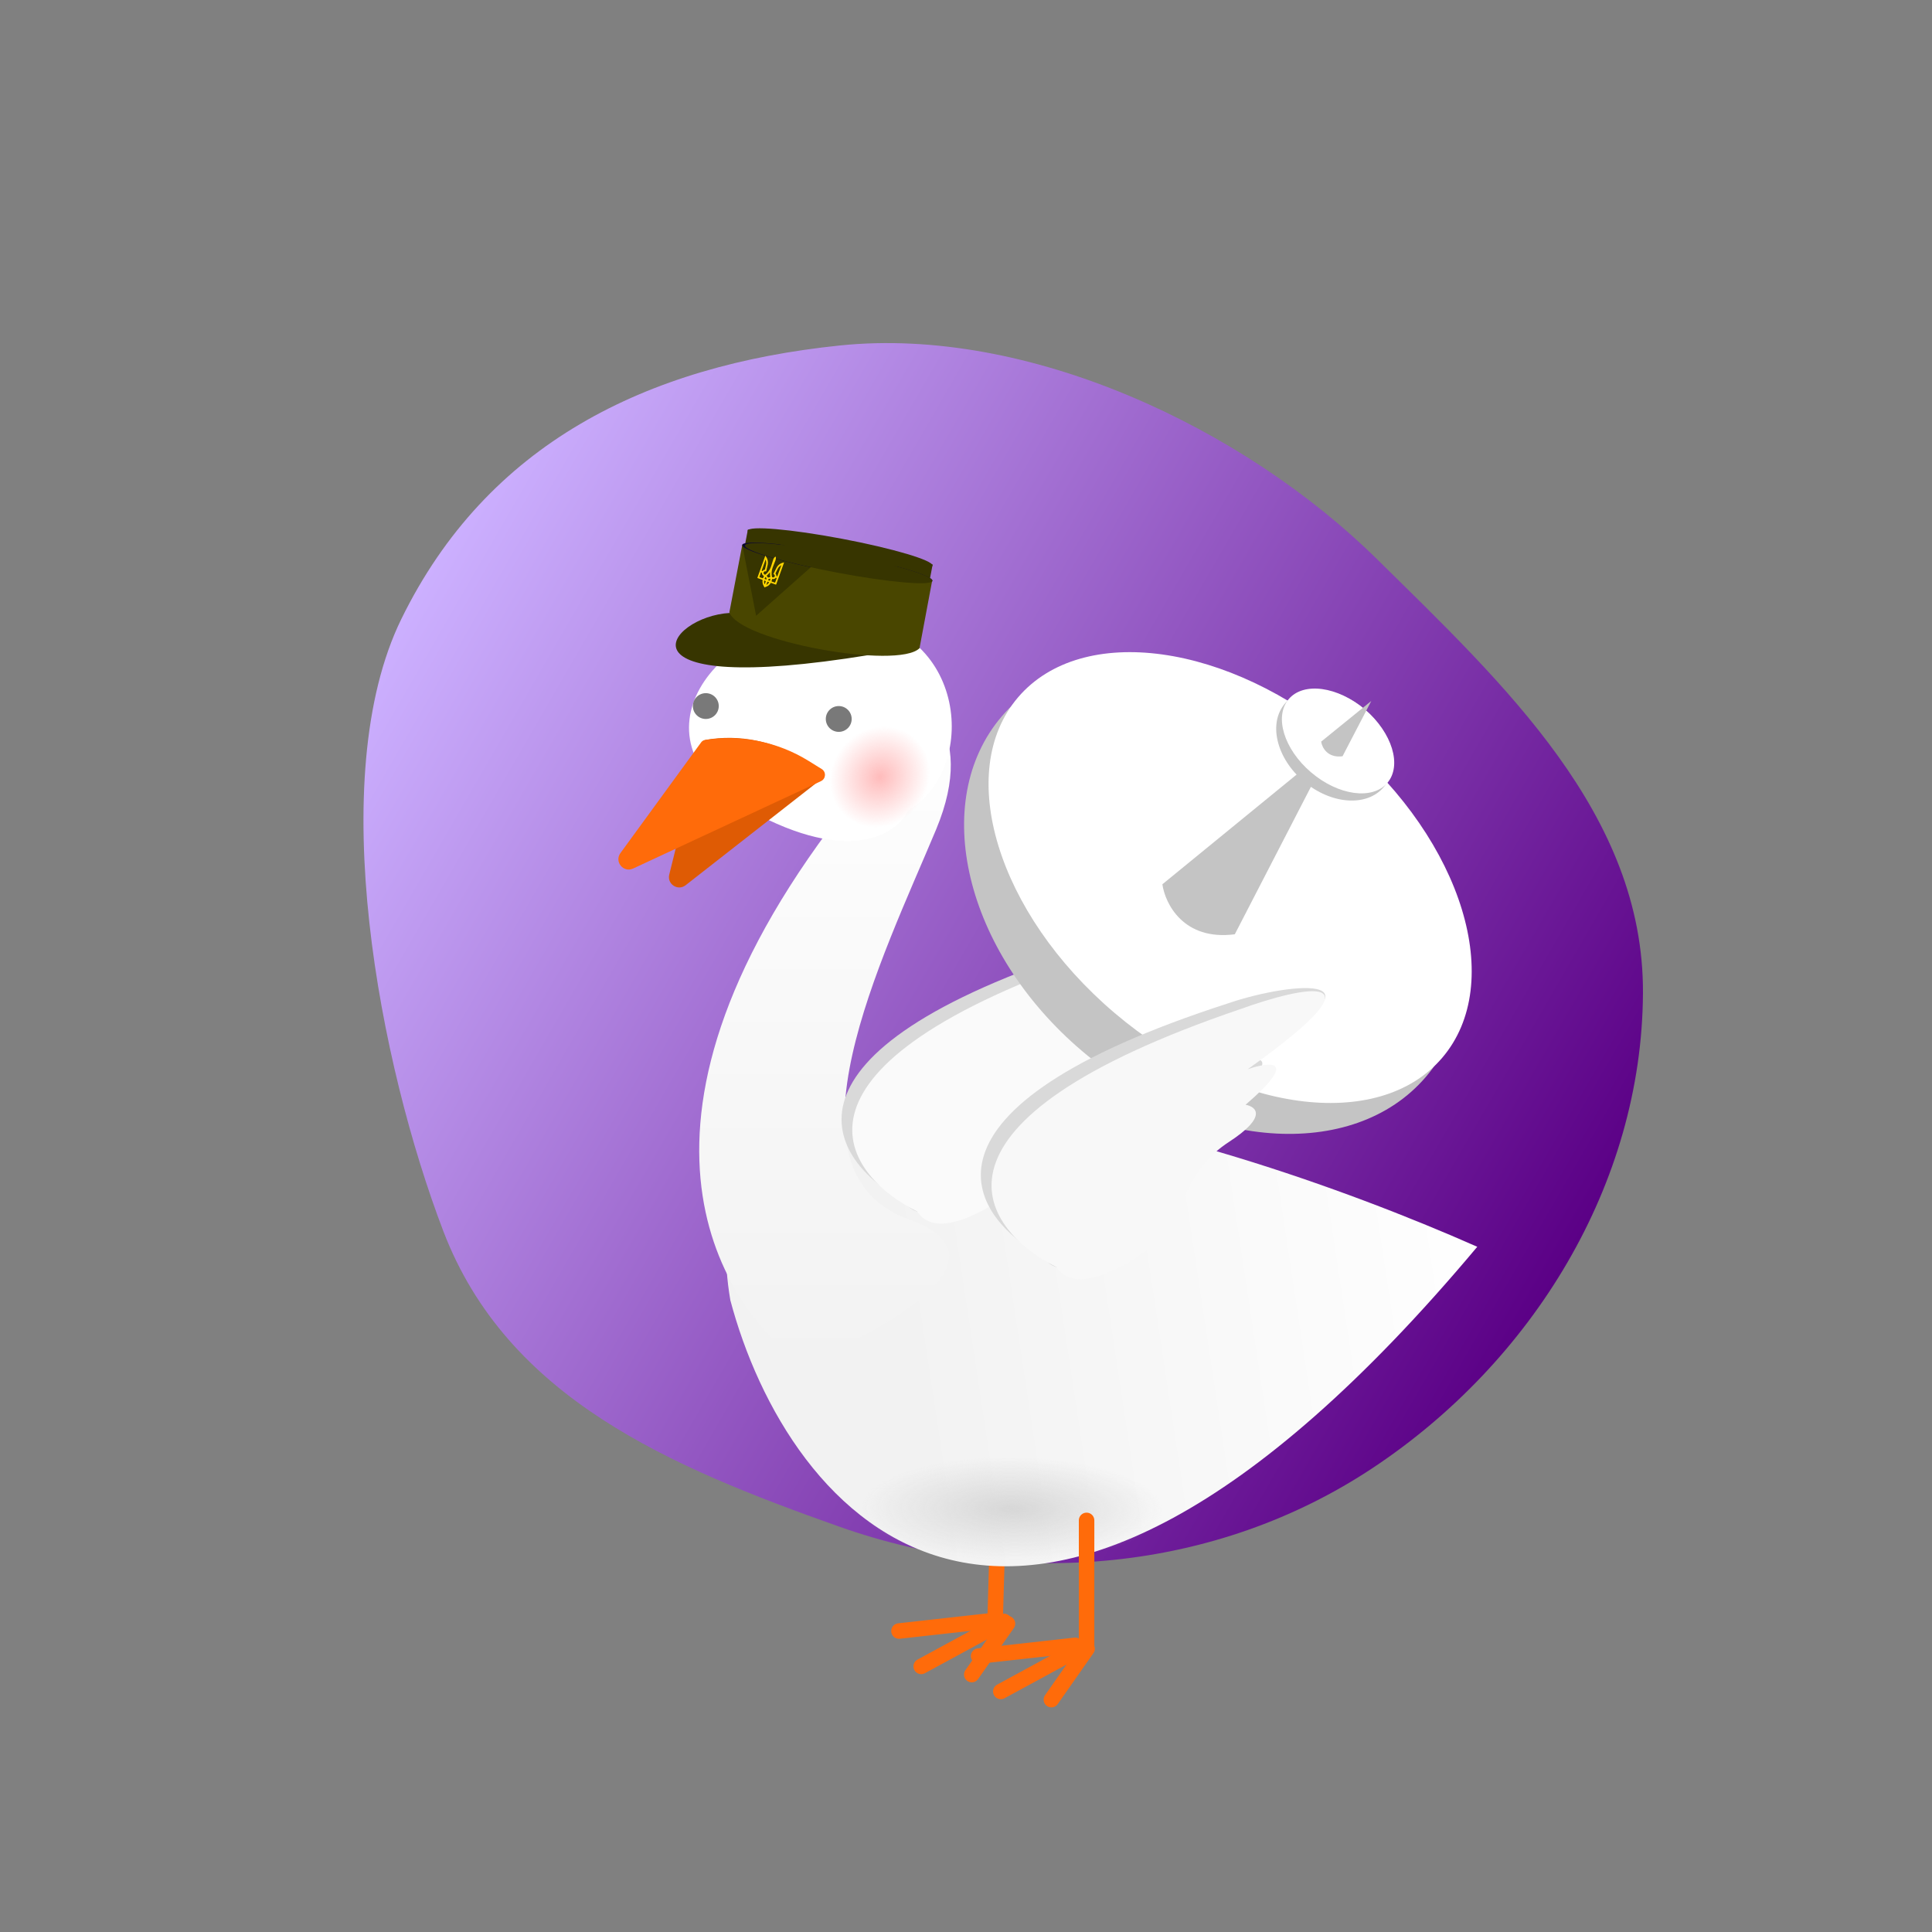 <svg width="374" height="374" viewBox="0 0 374 374" fill="none" xmlns="http://www.w3.org/2000/svg">
<rect x="0" y="0" width="374" height="374" fill="#808080" stroke="none"/>
<path fill-rule="evenodd" clip-rule="evenodd" d="M77.701 119.813C94.313 85.896 125.071 70.759 162.574 66.879C198.911 63.121 240.609 82.67 266.613 108.289C291.196 132.507 318.219 157.655 318.047 192.225C317.863 229.299 296.632 263.666 265.738 284.17C235.331 304.35 196.75 307.673 162.418 295.513C129.781 283.953 98.198 270.692 85.819 238.322C73.571 206.297 62.596 150.653 77.701 119.813Z" fill="url(#paint0_linear_148104_38)"/>
<line x1="1.5" y1="-1.5" x2="31.41" y2="-1.5" transform="matrix(-0.029 0.999 1 0.029 195.028 283.028)" stroke="#FF6B0A" stroke-width="3" stroke-linecap="round"/>
<path d="M178.329 322.583L194.354 313.876" stroke="#FF6B0A" stroke-width="3" stroke-linecap="round"/>
<path d="M188.118 324.168L195.028 314.306" stroke="#FF6B0A" stroke-width="3" stroke-linecap="round"/>
<path d="M174.025 315.738L192.726 313.657" stroke="#FF6B0A" stroke-width="3" stroke-linecap="round"/>
<path d="M141.38 251.692C152.271 292.76 196.438 348.187 285.972 241.354C233.202 218.004 130.404 187.383 141.38 251.692Z" fill="url(#paint1_linear_148104_38)"/>
<path d="M181.203 160.598C189.5 140.742 177.746 133.021 170.832 131.642C165.646 135.089 147.185 141.983 156.312 141.983C165.439 141.983 162.88 154.393 160.46 160.598C115.656 220.994 141.792 254.708 155.275 264.015C170.832 257.81 196.76 243.539 176.018 236.093C150.089 226.785 170.832 185.418 181.203 160.598Z" fill="url(#paint2_linear_148104_38)"/>
<ellipse cx="10.041" cy="29.137" rx="10.041" ry="29.137" transform="matrix(-0.009 1 1 0.009 166.868 281.811)" fill="url(#paint3_radial_148104_38)"/>
<path d="M210.342 294.32L210.343 318.635" stroke="#FF6B0A" stroke-width="3" stroke-linecap="round"/>
<path d="M193.741 327.434L209.767 318.726" stroke="#FF6B0A" stroke-width="3" stroke-linecap="round"/>
<path d="M203.53 329.018L210.44 319.156" stroke="#FF6B0A" stroke-width="3" stroke-linecap="round"/>
<path d="M189.437 320.588L208.138 318.507" stroke="#FF6B0A" stroke-width="3" stroke-linecap="round"/>
<path d="M210.873 183.441C147.196 203.951 160.374 224.652 174.922 232.439C179.118 239.226 192.306 230.118 198.376 224.715C198.487 221.459 200.589 213.76 208.11 209.016C215.631 204.271 213.463 202.295 211.439 201.899C221.974 193.089 216.193 193.674 211.985 195.067C245.708 176.842 222.745 179.367 210.873 183.441Z" fill="#D9D9D9"/>
<path d="M213.187 184.58C148.696 206.495 162.568 227.015 177.565 234.536C181.986 241.266 195.24 231.846 201.314 226.294C201.359 223.021 203.341 215.245 210.909 210.324C218.477 205.404 216.225 203.463 214.153 203.108C224.708 194.041 218.826 194.748 214.566 196.234C242.306 176.502 225.205 180.243 213.187 184.58Z" fill="#FAFAFA"/>
<path d="M145.172 156.89C164.665 167.608 173.713 161.356 175.801 156.89C190.033 148.451 186.731 119.65 162.365 119.65C137.999 119.65 120.805 143.493 145.172 156.89Z" fill="white"/>
<path d="M158.518 149.021L155.422 147.033C149.847 143.453 143.13 142.093 136.597 143.222C136.227 143.285 135.929 143.562 135.839 143.927L129.554 169.308C129.097 171.153 131.23 172.533 132.727 171.362L158.615 151.113C159.311 150.568 159.262 149.499 158.518 149.021Z" fill="#DF5B04"/>
<path d="M159.069 148.872L156.536 147.301C150.537 143.581 143.395 142.149 136.422 143.27C136.148 143.314 135.904 143.464 135.741 143.688L120.102 165.142C118.885 166.812 120.688 169.004 122.561 168.132L158.927 151.213C159.889 150.766 159.969 149.43 159.069 148.872Z" fill="#FF6B0A"/>
<ellipse cx="136.633" cy="136.681" rx="2.505" ry="2.498" fill="#797979"/>
<ellipse cx="162.365" cy="139.178" rx="2.505" ry="2.498" fill="#797979"/>
<path d="M144.212 105.485L144.779 102.502L180.545 109.265L177.468 125.444L176.211 125.206L146.383 121.455L141.702 118.681L143.841 107.435L143.665 107.425L143.692 105.482L144.212 105.485Z" fill="#373500"/>
<ellipse cx="18.722" cy="1.856" rx="18.722" ry="1.856" transform="matrix(0.983 0.186 -0.187 0.982 144.03 103.664)" fill="#0C0632"/>
<path d="M141.279 118.655C129.093 119.355 117.527 135.08 168.359 126.78L141.279 118.655Z" fill="#373500"/>
<path d="M141.195 118.523C143.091 124.151 173.843 129.666 177.999 125.482L180.438 112.472C175.014 113.203 165.366 108.322 157.025 109.748L146.369 119.201L143.691 105.482L141.195 118.523Z" fill="#494600"/>
<ellipse cx="18.196" cy="1.856" rx="18.196" ry="1.856" transform="matrix(0.983 0.186 -0.187 0.982 145.083 100.907)" fill="#373500"/>
<ellipse cx="18.452" cy="1.856" rx="18.452" ry="1.856" transform="matrix(0.983 0.186 -0.187 0.982 144.561 103.764)" fill="#373500"/>
<path d="M148.143 107.569C148.197 107.637 148.243 107.691 148.28 107.749C148.598 108.223 148.725 108.686 148.632 109.243C148.593 109.479 148.526 109.713 148.472 109.943C148.423 110.147 148.376 110.347 148.331 110.552C148.321 110.606 148.305 110.625 148.244 110.611C148.116 110.578 147.989 110.598 147.894 110.699C147.809 110.788 147.791 110.896 147.825 111.007C147.859 111.121 147.945 111.192 148.053 111.235C148.108 111.255 148.153 111.246 148.2 111.206C148.569 110.904 148.853 110.538 149.067 110.115C149.243 109.764 149.345 109.387 149.461 109.019C149.528 108.809 149.604 108.599 149.663 108.387C149.703 108.253 149.751 108.131 149.829 108.016C149.908 107.901 150.008 107.805 150.138 107.733C150.198 107.865 150.218 108.003 150.198 108.139C150.177 108.267 150.139 108.397 150.1 108.518C150.056 108.65 149.995 108.775 149.945 108.901C149.813 109.235 149.677 109.567 149.556 109.905C149.358 110.468 149.311 111.046 149.427 111.632C149.441 111.71 149.485 111.747 149.558 111.764C149.739 111.813 149.919 111.725 149.977 111.562C150.032 111.41 149.946 111.223 149.777 111.155C149.716 111.129 149.72 111.106 149.745 111.057C149.874 110.804 149.999 110.546 150.124 110.292C150.269 110.003 150.395 109.709 150.621 109.47C150.92 109.155 151.252 108.991 151.68 108.894C151.711 108.888 151.741 108.883 151.786 108.874C151.774 108.907 151.766 108.929 151.758 108.95C151.254 110.355 150.77 111.702 150.266 113.107C150.237 113.187 150.237 113.187 150.16 113.159C149.871 113.056 149.578 112.951 149.288 112.848C149.237 112.829 149.21 112.836 149.181 112.883C148.958 113.238 148.646 113.486 148.241 113.612C148.157 113.639 148.075 113.684 147.992 113.72C147.894 113.472 147.711 113.259 147.651 112.988C147.603 112.766 147.58 112.541 147.615 112.316C147.621 112.265 147.605 112.242 147.561 112.227C147.264 112.121 146.971 112.016 146.674 111.91C146.623 111.892 146.605 111.873 146.626 111.815C147.133 110.403 147.621 109.045 148.128 107.633C148.123 107.624 148.128 107.609 148.143 107.569ZM148.233 108.33C148.224 108.331 148.213 108.327 148.205 108.328C148.195 108.354 148.186 108.379 148.177 108.405C147.933 109.083 147.709 109.708 147.465 110.387C147.425 110.499 147.425 110.499 147.542 110.541C147.586 110.557 147.612 110.554 147.639 110.514C147.731 110.395 147.855 110.325 148 110.303C148.061 110.292 148.08 110.262 148.091 110.209C148.148 109.946 148.203 109.679 148.271 109.421C148.339 109.15 148.351 108.934 148.301 108.658C148.284 108.545 148.255 108.441 148.233 108.33ZM151.247 109.419C151.24 109.416 151.237 109.411 151.23 109.409C151.198 109.43 151.165 109.451 151.137 109.474C150.916 109.641 150.737 109.769 150.608 110.014C150.447 110.325 150.293 110.639 150.135 110.951C150.112 110.992 150.113 111.025 150.147 111.066C150.243 111.178 150.296 111.307 150.296 111.459C150.295 111.528 150.33 111.557 150.432 111.573C150.495 111.583 150.488 111.532 150.5 111.499C150.748 110.809 150.976 110.174 151.225 109.481C151.236 109.46 151.244 109.438 151.247 109.419ZM147.895 111.515C147.878 111.504 147.857 111.493 147.834 111.477C147.622 111.343 147.483 111.167 147.494 110.905C147.495 110.868 147.485 110.848 147.451 110.84C147.426 110.831 147.4 110.822 147.374 110.813C147.338 110.8 147.318 110.809 147.305 110.845C147.207 111.117 147.108 111.393 147.014 111.667C147.009 111.681 147.026 111.725 147.041 111.73C147.237 111.804 147.439 111.876 147.638 111.943C147.652 111.948 147.691 111.933 147.7 111.92C147.764 111.787 147.828 111.655 147.895 111.515ZM149.463 112.075C149.425 112.225 149.394 112.369 149.358 112.516C149.347 112.557 149.376 112.568 149.406 112.578C149.593 112.645 149.777 112.707 149.962 112.777C150.021 112.798 150.047 112.783 150.063 112.727C150.147 112.483 150.238 112.241 150.326 111.994C150.367 111.881 150.367 111.881 150.253 111.841C150.22 111.829 150.191 111.819 150.166 111.855C150.023 112.045 149.824 112.105 149.596 112.094C149.548 112.089 149.503 112.077 149.463 112.075ZM149.054 110.774C148.851 111.016 148.651 111.252 148.402 111.45C148.488 111.567 148.568 111.677 148.653 111.785C148.664 111.802 148.703 111.807 148.725 111.803C148.841 111.779 148.953 111.745 149.069 111.721C149.105 111.713 149.119 111.698 149.112 111.659C149.056 111.389 149.051 111.116 149.059 110.841C149.054 110.819 149.055 110.794 149.054 110.774ZM147.946 112.373C147.864 112.556 147.93 113.006 148.034 113.096C148.039 113.094 148.044 113.091 148.044 113.091C148.111 112.903 148.183 112.715 148.246 112.529C148.251 112.514 148.233 112.483 148.22 112.474C148.131 112.434 148.038 112.405 147.946 112.373ZM148.339 113.213C148.529 113.179 148.852 112.856 148.878 112.701C148.797 112.672 148.71 112.641 148.629 112.612C148.581 112.595 148.56 112.608 148.545 112.652C148.49 112.804 148.435 112.957 148.38 113.109C148.365 113.14 148.353 113.173 148.339 113.213ZM148.178 112.132C148.225 112.149 148.275 112.171 148.325 112.18C148.34 112.186 148.38 112.167 148.38 112.155C148.415 111.987 148.362 111.813 148.222 111.721C148.191 111.702 148.17 111.703 148.151 111.733C148.101 111.826 148.055 111.92 148.004 112.016C147.987 112.051 148.004 112.074 148.037 112.086C148.082 112.098 148.13 112.115 148.178 112.132ZM148.852 112.372C148.896 112.388 148.936 112.402 148.98 112.418C149.022 112.437 149.055 112.428 149.064 112.379C149.086 112.284 149.107 112.189 149.125 112.093C149.134 112.047 149.116 112.028 149.066 112.027C148.913 112.017 148.735 112.122 148.68 112.262C148.675 112.277 148.692 112.311 148.705 112.32C148.755 112.342 148.804 112.355 148.852 112.372Z" fill="#FFD500"/>
<ellipse cx="9.286" cy="10.131" rx="9.286" ry="10.131" transform="matrix(0.763 0.647 -0.649 0.761 169.821 136.681)" fill="url(#paint4_radial_148104_38)"/>
<ellipse cx="39.301" cy="53.862" rx="39.301" ry="53.862" transform="matrix(0.65 -0.76 0.762 0.648 168.391 168.528)" fill="#C4C4C4"/>
<ellipse cx="34.456" cy="53.862" rx="34.456" ry="53.862" transform="matrix(0.65 -0.76 0.762 0.648 174.691 161.165)" fill="white"/>
<path d="M225.014 171.181L257.91 144.295L239.035 180.86C229.113 182.151 225.553 174.945 225.014 171.181Z" fill="#C4C4C4"/>
<ellipse cx="9.137" cy="12.522" rx="9.137" ry="12.522" transform="matrix(0.65 -0.76 0.762 0.648 242.81 143.123)" fill="#C4C4C4"/>
<ellipse cx="8.01" cy="12.522" rx="8.01" ry="12.522" transform="matrix(0.65 -0.76 0.762 0.648 244.275 141.412)" fill="white"/>
<path d="M255.753 143.566L265.459 135.692L259.89 146.401C256.962 146.779 255.912 144.669 255.753 143.566Z" fill="#C4C4C4"/>
<path d="M237.837 194.195C174.16 214.705 187.337 235.406 201.886 243.193C206.082 249.98 219.27 240.872 225.339 235.47C225.45 232.213 227.553 224.514 235.074 219.77C242.595 215.026 240.427 213.049 238.403 212.654C248.938 203.844 243.156 204.428 238.949 205.822C272.671 187.596 249.709 190.122 237.837 194.195Z" fill="#D9D9D9"/>
<path d="M240.151 195.334C175.66 217.249 189.531 237.77 204.528 245.291C208.949 252.021 222.203 242.6 228.278 237.049C228.323 233.776 230.304 225.999 237.872 221.079C245.44 216.158 243.188 214.218 241.116 213.862C251.672 204.796 245.79 205.502 241.529 206.989C269.27 187.257 252.169 190.997 240.151 195.334Z" fill="#F8F8F8"/>
<defs>
<linearGradient id="paint0_linear_148104_38" x1="76.046" y1="122.217" x2="299.48" y2="251.217" gradientUnits="userSpaceOnUse">
<stop stop-color="#CCB0FF"/>
<stop offset="1" stop-color="#5B0086"/>
</linearGradient>
<linearGradient id="paint1_linear_148104_38" x1="173.999" y1="256.239" x2="289.925" y2="238.678" gradientUnits="userSpaceOnUse">
<stop stop-color="#F2F2F2"/>
<stop offset="1" stop-color="white"/>
</linearGradient>
<linearGradient id="paint2_linear_148104_38" x1="159.706" y1="131.642" x2="159.706" y2="264.015" gradientUnits="userSpaceOnUse">
<stop stop-color="white"/>
<stop offset="1" stop-color="#F2F2F2"/>
</linearGradient>
<radialGradient id="paint3_radial_148104_38" cx="0" cy="0" r="1" gradientUnits="userSpaceOnUse" gradientTransform="translate(10.041 29.137) rotate(90) scale(29.137 10.041)">
<stop stop-color="#D7D7D7"/>
<stop offset="1" stop-color="#D7D7D7" stop-opacity="0"/>
</radialGradient>
<radialGradient id="paint4_radial_148104_38" cx="0" cy="0" r="1" gradientUnits="userSpaceOnUse" gradientTransform="translate(9.286 10.131) rotate(90) scale(10.131 9.286)">
<stop stop-color="#FFBBBB"/>
<stop offset="1" stop-color="#FFBBBB" stop-opacity="0"/>
</radialGradient>
</defs>
</svg>
